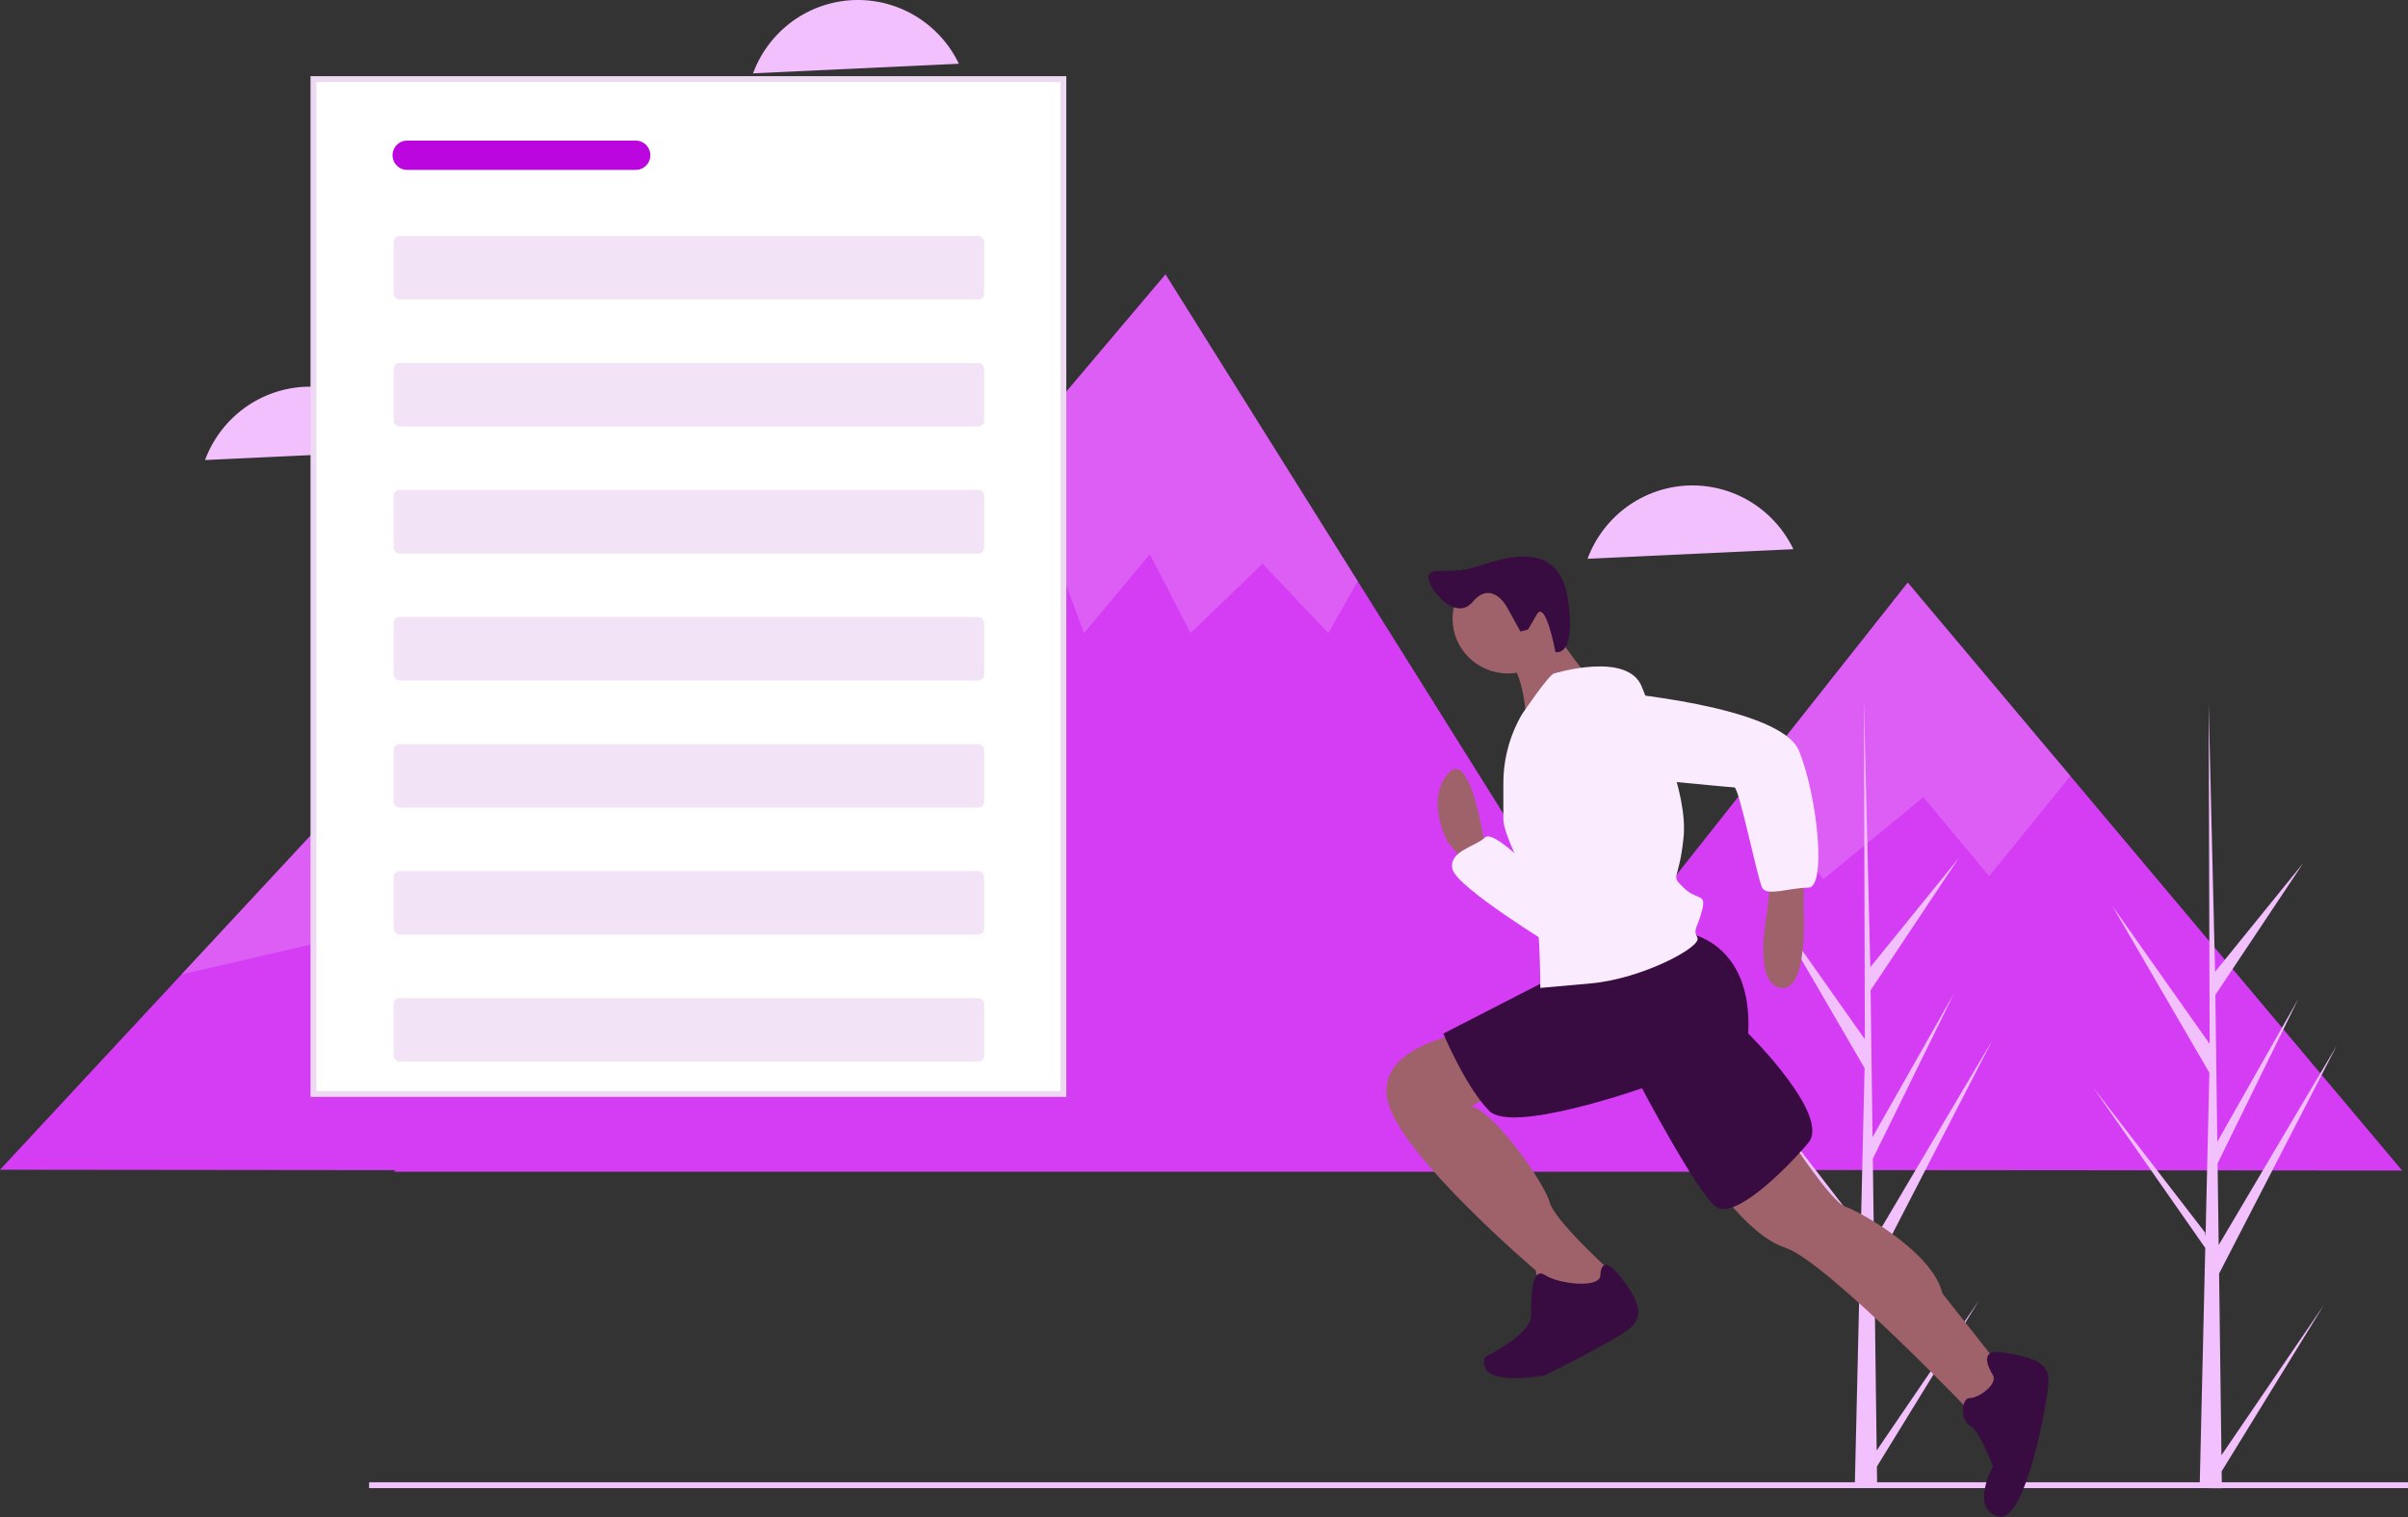 <svg xmlns="http://www.w3.org/2000/svg" width="411" height="259" fill="none" xmlns:v="https://vecta.io/nano"><rect width="100%" height="100%" fill="#333333" stroke="none"/><style><![CDATA[.B{fill-opacity:.75}.C{fill:#9f616a}]]></style><g fill="#d53df5"><path d="M129.5 199.797l-67.412-66.95L0 199.657"/><path d="M296.475 200H67.23l28.363-31L198.93 46.834l75.387 120.34L296.475 200z"/><path d="M410 199.797L325.617 99.44l-79.29 100.217"/></g><path d="M87.184 157.77l-14.94 10.097-17.64-7.005-23.627 5.458 31.1-33.475 25.097 24.925zM231.73 99.196l-5.005 8.863-11.223-11.85-12.295 11.85-6.95-13.467-11.227 13.467-3.207-8.617-7.48 8.617-13.365-8.617-9.45 3.437 47.403-56.046 32.8 52.362zm121.645 33.257l-13.86 17.095-11.225-13.47-17.106 14.008-12.396-16.74 26.83-33.907 27.76 33.013z" fill-opacity=".45" fill="#e489f5"/><g fill="#f2c0fc"><path d="M66.466 71.674a19.1 19.1 0 0 0-8.13-4.883 18.98 18.98 0 0 0-9.458-.357 19.07 19.07 0 0 0-8.47 4.257c-2.425 2.112-4.285 4.804-5.408 7.83l35.13-1.64c-.926-1.928-2.165-3.687-3.666-5.205h0zm93.524-66a19.07 19.07 0 0 0-8.13-4.883c-3.073-.915-6.326-1.038-9.46-.357a19.07 19.07 0 0 0-8.469 4.257c-2.425 2.112-4.285 4.804-5.4 7.83l35.132-1.64a19.24 19.24 0 0 0-3.666-5.205h0zm142.44 82.858a19.1 19.1 0 0 0-8.131-4.883 18.98 18.98 0 0 0-9.457-.357 19.07 19.07 0 0 0-8.47 4.257c-2.425 2.112-4.284 4.804-5.408 7.83l35.13-1.64a19.24 19.24 0 0 0-3.665-5.205h0zm17.883 159.046l17.486-25.65-17.45 28.4.036 2.886c-1.276.01-2.54-.01-3.792-.063l.867-37.1-.024-.286.032-.055.083-3.506L298.4 184.8l19.127 24.8.067.74.656-28.03-16.54-28.433 16.587 23.508-.167-58.075 1.097 45.77 15.074-18.592-15.024 22.535.33 25.072 13.87-24.47-13.82 28.156.183 13.942 20.172-34.086-20.1 38.95.4 31.002zm58.847.808l17.485-25.65-17.45 28.4.037 2.886c-1.277.01-2.54-.01-3.793-.063l.868-37.1-.024-.286.032-.055.083-3.506-19.15-27.424 19.126 24.8.068.74.655-28.03-16.54-28.432 16.586 23.508-.167-58.075 1.098 45.77 15.074-18.592-15.025 22.535.33 25.072 13.87-24.47-13.82 28.156.184 13.942 20.172-34.086-20.1 38.95.4 31.002z"/><path d="M411 253H63v1h348v-1z"/></g><path d="M253.442 144.51s-2.366-17.113-6.31-12.446 0 11.668 0 11.668l3.155 3.89 3.154-2.334v-.777z" class="C"/><path d="M262.905 149.954s-7.886-8.557-9.463-7-6.31 2.334-5.52 5.445 17.348 13.223 17.348 13.223l-2.365-11.667z" fill="#fbebfe"/><path d="M307.854 149.176v6.222s.8 14.002-3.943 13.224-2.365-12.446-2.365-12.446l.788-7h5.52zm-2.366 45.114s7.097 10.9 9.463 11.668 14.982 7.778 16.56 14.78l11.04 14-5.52 7s-25.235-26.447-32.332-28.78-14.194-14-14.194-14l14.983-4.667zM249.5 176.4s-14.982 2.334-12.617 11.668 25.235 28.78 25.235 28.78l.788 4.668 8.674 1.555 3.943-3.9-.788-2.334s-9.463-8.556-10.252-11.667-9.463-15.557-13.405-16.335l5.52-3.1-7.098-9.335z" class="C"/><path d="M340.185 234.74s-3.154-4.667 1.577-3.9 7.886 1.555 7.886 4.667-3.943 24.9-8.674 23.335-.8-8.556-.8-8.556-2.365-6.223-3.943-7-1.577-4.667 0-4.667 4.732-2.333 3.943-3.9zm-67.028-17.114s0-3.9 3.154 0 4.732 7 1.577 9.334-14.194 7.78-14.194 7.78-11.83 2.333-10.25-3.1c0 0 7.885-3.9 7.885-7s0-8.556 2.366-7 9.463 2.334 9.463 0zm14.983-58.338s11.04 1.555 10.25 17.112c0 0 14.195 14.002 10.252 18.67s-12.617 13.223-15.772 10.9-12.617-20.224-12.617-20.224-22.08 7.778-26.023 3.9-7.885-13.224-7.885-13.224L266.06 166.3l22.08-7z" fill="#380b41"/><g class="C"><path d="M257.385 114.95c5.226 0 9.463-4.18 9.463-9.334s-4.237-9.334-9.463-9.334-9.463 4.18-9.463 9.334 4.237 9.334 9.463 9.334z"/><path d="M264.482 106.394s5.52 8.556 7.098 9.334-11.04 8.557-11.04 8.557 0-10.112-3.943-12.446l7.885-5.445z"/></g><g fill="#fbebfe"><path d="M265.27 114.95s12.617-3.89 14.983 2.334 7.886 17.9 7.097 25.67-2.366 6.223 0 8.556 3.943.778 3.154 3.89-1.577 3.112-.788 4.668-9.463 7-18.137 7.778l-8.675.778s0-14-1.577-17.113-4.73-9.334-4.73-11.667v-6.175c0-4.11 1.087-8.148 3.154-11.716 0 0 4.73-7 5.52-7z"/><path d="M274.734 118.062s29.177 2.333 32.332 10.112 4.73 23.335 1.577 23.335-7.097 1.556-7.886 0-3.943-17.112-4.73-17.112-24.446-2.334-24.446-2.334-10.25-12.446 3.154-14z"/></g><path d="M257.005 103.302s-2.51-4.305-5.65-.566-8.246-3.132-7.462-4.598 3.552.066 8.296-1.464 13.883-4.646 15.413 5.52-2.114 9.1-2.114 9.1-1.67-9.008-3.18-6.42l-1.5 2.587-1.3.318-2.482-4.477z" fill="#380b41"/><path d="M53.5 13.5h128v173.216h-128V13.5z" fill="#fff" stroke="#eed9f2"/><g fill="#eed9f2" class="B"><rect x="67.182" y="40.273" width="100.807" height="10.841" rx="1"/><rect x="67.182" y="61.955" width="100.807" height="10.841" rx="1"/><rect x="67.182" y="83.637" width="100.807" height="10.841" rx="1"/><rect x="67.182" y="105.319" width="100.807" height="10.841" rx="1"/><rect x="67.182" y="127.001" width="100.807" height="10.841" rx="1"/><rect x="67.182" y="148.683" width="100.807" height="10.841" rx="1"/><rect x="67.182" y="170.365" width="100.807" height="10.841" rx="1"/></g><path d="M67 26.5a2.5 2.5 0 0 1 2.5-2.5h39a2.5 2.5 0 0 1 2.5 2.5h0a2.5 2.5 0 0 1-2.5 2.5h-39a2.5 2.5 0 0 1-2.5-2.5h0z" fill="#bc06df"/></svg>